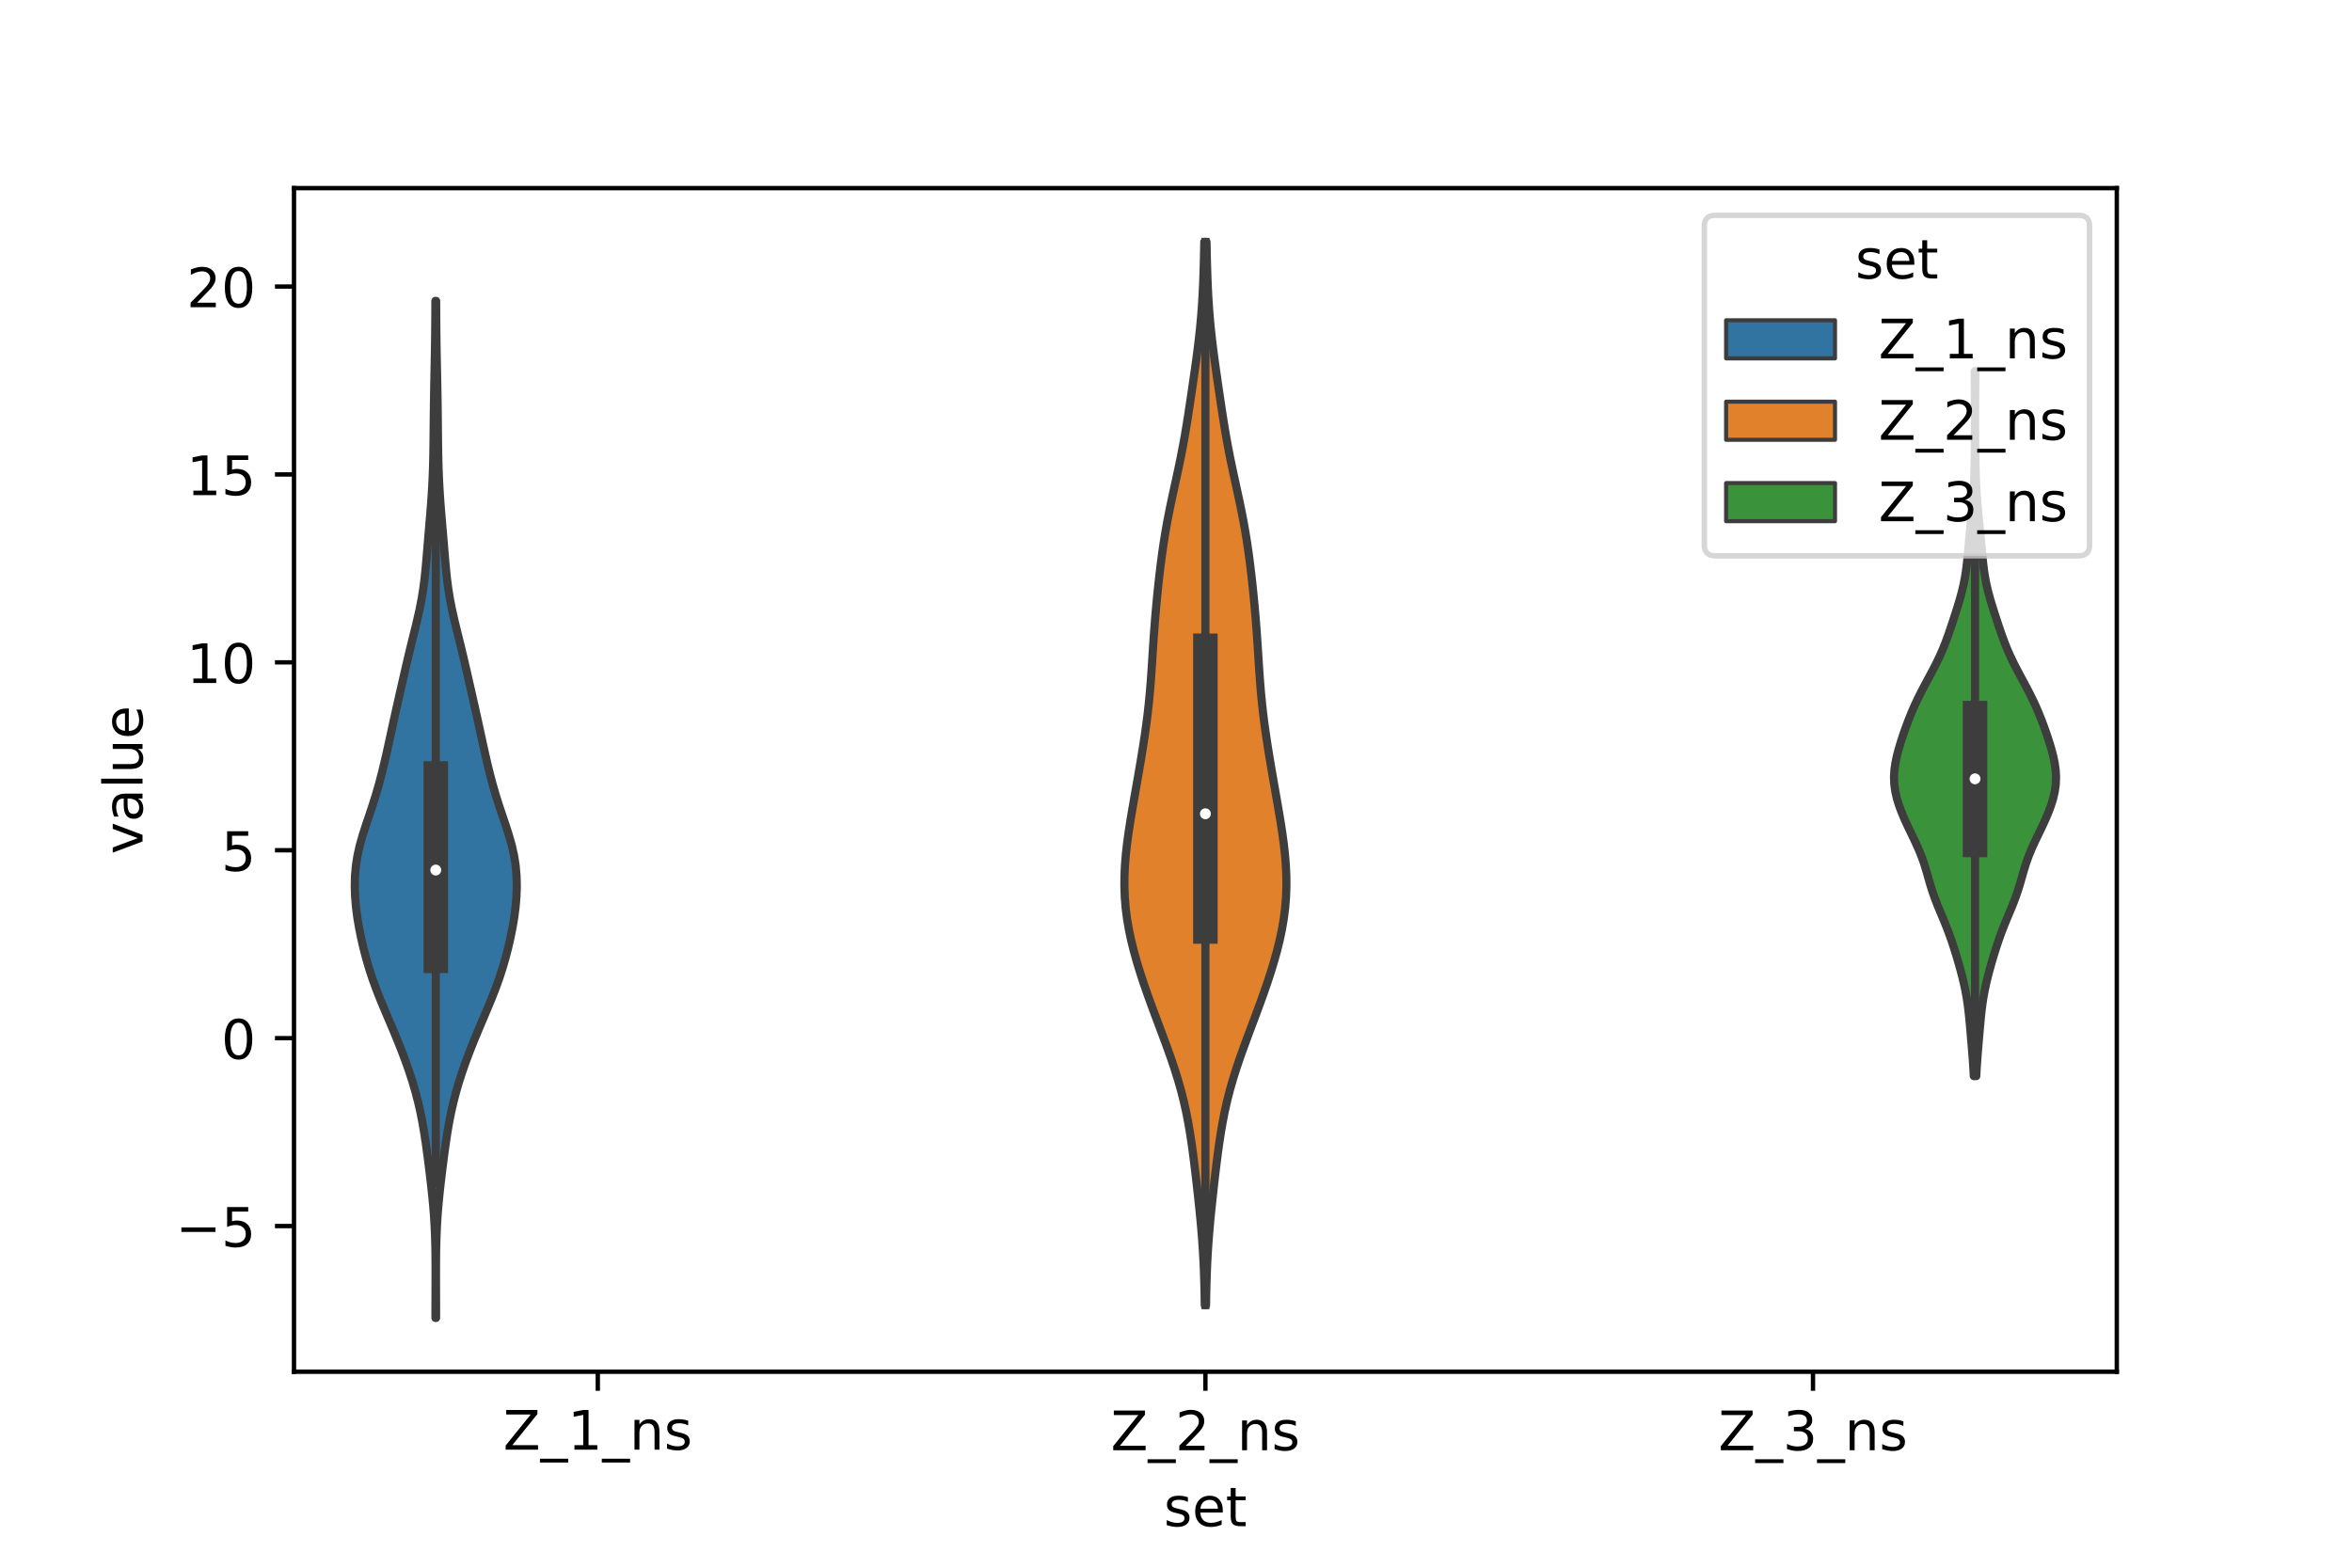 <?xml version="1.0" encoding="utf-8" standalone="no"?>
<!DOCTYPE svg PUBLIC "-//W3C//DTD SVG 1.1//EN"
  "http://www.w3.org/Graphics/SVG/1.1/DTD/svg11.dtd">
<!-- Created with matplotlib (https://matplotlib.org/) -->
<svg height="288pt" version="1.1" viewBox="0 0 432 288" width="432pt" xmlns="http://www.w3.org/2000/svg" xmlns:xlink="http://www.w3.org/1999/xlink">
 <defs>
  <style type="text/css">*{stroke-linecap:butt;stroke-linejoin:round;}</style>
 </defs>
 <g id="figure_1">
  <g id="patch_1">
   <path d="M 0 288 
L 432 288 
L 432 0 
L 0 0 
z
" style="fill:#ffffff;"/>
  </g>
  <g id="axes_1">
   <g id="patch_2">
    <path d="M 54 252 
L 388.8 252 
L 388.8 34.56 
L 54 34.56 
z
" style="fill:#ffffff;"/>
   </g>
   <g id="PolyCollection_1">
    <defs>
     <path d="M 80.097 -45.884 
L 79.983 -45.884 
L 79.985 -47.771 
L 79.991 -49.658 
L 79.998 -51.545 
L 80.003 -53.433 
L 80.002 -55.32 
L 79.99 -57.207 
L 79.96 -59.094 
L 79.907 -60.982 
L 79.823 -62.869 
L 79.706 -64.756 
L 79.554 -66.643 
L 79.371 -68.531 
L 79.166 -70.418 
L 78.944 -72.305 
L 78.711 -74.192 
L 78.468 -76.08 
L 78.208 -77.967 
L 77.923 -79.854 
L 77.6 -81.741 
L 77.23 -83.629 
L 76.801 -85.516 
L 76.311 -87.403 
L 75.759 -89.29 
L 75.147 -91.178 
L 74.482 -93.065 
L 73.77 -94.952 
L 73.019 -96.839 
L 72.238 -98.726 
L 71.438 -100.614 
L 70.636 -102.501 
L 69.851 -104.388 
L 69.107 -106.275 
L 68.42 -108.163 
L 67.801 -110.05 
L 67.25 -111.937 
L 66.759 -113.824 
L 66.323 -115.712 
L 65.943 -117.599 
L 65.626 -119.486 
L 65.383 -121.373 
L 65.224 -123.261 
L 65.16 -125.148 
L 65.202 -127.035 
L 65.365 -128.922 
L 65.658 -130.81 
L 66.081 -132.697 
L 66.616 -134.584 
L 67.225 -136.471 
L 67.865 -138.359 
L 68.492 -140.246 
L 69.082 -142.133 
L 69.623 -144.02 
L 70.12 -145.908 
L 70.581 -147.795 
L 71.016 -149.682 
L 71.434 -151.569 
L 71.844 -153.457 
L 72.254 -155.344 
L 72.671 -157.231 
L 73.095 -159.118 
L 73.523 -161.006 
L 73.954 -162.893 
L 74.385 -164.78 
L 74.822 -166.667 
L 75.27 -168.555 
L 75.732 -170.442 
L 76.2 -172.329 
L 76.656 -174.216 
L 77.079 -176.104 
L 77.446 -177.991 
L 77.749 -179.878 
L 77.991 -181.765 
L 78.185 -183.653 
L 78.352 -185.54 
L 78.508 -187.427 
L 78.665 -189.314 
L 78.826 -191.201 
L 78.986 -193.089 
L 79.139 -194.976 
L 79.276 -196.863 
L 79.391 -198.75 
L 79.481 -200.638 
L 79.546 -202.525 
L 79.59 -204.412 
L 79.619 -206.299 
L 79.641 -208.187 
L 79.66 -210.074 
L 79.681 -211.961 
L 79.705 -213.848 
L 79.735 -215.736 
L 79.769 -217.623 
L 79.806 -219.51 
L 79.845 -221.397 
L 79.881 -223.285 
L 79.911 -225.172 
L 79.935 -227.059 
L 79.951 -228.946 
L 79.962 -230.834 
L 79.971 -232.721 
L 80.109 -232.721 
L 80.109 -232.721 
L 80.118 -230.834 
L 80.129 -228.946 
L 80.145 -227.059 
L 80.169 -225.172 
L 80.199 -223.285 
L 80.235 -221.397 
L 80.274 -219.51 
L 80.311 -217.623 
L 80.345 -215.736 
L 80.375 -213.848 
L 80.399 -211.961 
L 80.42 -210.074 
L 80.439 -208.187 
L 80.461 -206.299 
L 80.49 -204.412 
L 80.534 -202.525 
L 80.599 -200.638 
L 80.689 -198.75 
L 80.804 -196.863 
L 80.941 -194.976 
L 81.094 -193.089 
L 81.254 -191.201 
L 81.415 -189.314 
L 81.572 -187.427 
L 81.728 -185.54 
L 81.895 -183.653 
L 82.089 -181.765 
L 82.331 -179.878 
L 82.634 -177.991 
L 83.001 -176.104 
L 83.424 -174.216 
L 83.88 -172.329 
L 84.348 -170.442 
L 84.81 -168.555 
L 85.258 -166.667 
L 85.695 -164.78 
L 86.126 -162.893 
L 86.557 -161.006 
L 86.985 -159.118 
L 87.409 -157.231 
L 87.826 -155.344 
L 88.236 -153.457 
L 88.646 -151.569 
L 89.064 -149.682 
L 89.499 -147.795 
L 89.96 -145.908 
L 90.457 -144.02 
L 90.998 -142.133 
L 91.588 -140.246 
L 92.215 -138.359 
L 92.855 -136.471 
L 93.464 -134.584 
L 93.999 -132.697 
L 94.422 -130.81 
L 94.715 -128.922 
L 94.878 -127.035 
L 94.92 -125.148 
L 94.856 -123.261 
L 94.697 -121.373 
L 94.454 -119.486 
L 94.137 -117.599 
L 93.757 -115.712 
L 93.321 -113.824 
L 92.83 -111.937 
L 92.279 -110.05 
L 91.66 -108.163 
L 90.973 -106.275 
L 90.229 -104.388 
L 89.444 -102.501 
L 88.642 -100.614 
L 87.842 -98.726 
L 87.061 -96.839 
L 86.31 -94.952 
L 85.598 -93.065 
L 84.933 -91.178 
L 84.321 -89.29 
L 83.769 -87.403 
L 83.279 -85.516 
L 82.85 -83.629 
L 82.48 -81.741 
L 82.157 -79.854 
L 81.872 -77.967 
L 81.612 -76.08 
L 81.369 -74.192 
L 81.136 -72.305 
L 80.914 -70.418 
L 80.709 -68.531 
L 80.526 -66.643 
L 80.374 -64.756 
L 80.257 -62.869 
L 80.173 -60.982 
L 80.12 -59.094 
L 80.09 -57.207 
L 80.078 -55.32 
L 80.077 -53.433 
L 80.082 -51.545 
L 80.089 -49.658 
L 80.095 -47.771 
L 80.097 -45.884 
z
" id="mb8a00d384d" style="stroke:#3d3d3d;stroke-width:1.5;"/>
    </defs>
    <g clip-path="url(#pc42a1f920e)">
     <use style="fill:#3274a1;stroke:#3d3d3d;stroke-width:1.5;" x="0" xlink:href="#mb8a00d384d" y="288"/>
    </g>
   </g>
   <g id="PolyCollection_2">
    <defs>
     <path d="M 221.515 -48.247 
L 221.285 -48.247 
L 221.252 -50.22 
L 221.206 -52.193 
L 221.143 -54.166 
L 221.059 -56.139 
L 220.951 -58.111 
L 220.817 -60.084 
L 220.66 -62.057 
L 220.481 -64.03 
L 220.286 -66.003 
L 220.077 -67.976 
L 219.86 -69.948 
L 219.634 -71.921 
L 219.398 -73.894 
L 219.15 -75.867 
L 218.88 -77.84 
L 218.582 -79.812 
L 218.244 -81.785 
L 217.858 -83.758 
L 217.416 -85.731 
L 216.914 -87.704 
L 216.351 -89.677 
L 215.733 -91.649 
L 215.067 -93.622 
L 214.364 -95.595 
L 213.636 -97.568 
L 212.896 -99.541 
L 212.156 -101.513 
L 211.426 -103.486 
L 210.715 -105.459 
L 210.033 -107.432 
L 209.386 -109.405 
L 208.784 -111.378 
L 208.234 -113.35 
L 207.748 -115.323 
L 207.333 -117.296 
L 206.998 -119.269 
L 206.749 -121.242 
L 206.59 -123.214 
L 206.52 -125.187 
L 206.536 -127.16 
L 206.631 -129.133 
L 206.795 -131.106 
L 207.018 -133.079 
L 207.288 -135.051 
L 207.593 -137.024 
L 207.92 -138.997 
L 208.261 -140.97 
L 208.607 -142.943 
L 208.953 -144.915 
L 209.293 -146.888 
L 209.625 -148.861 
L 209.944 -150.834 
L 210.245 -152.807 
L 210.525 -154.78 
L 210.777 -156.752 
L 210.999 -158.725 
L 211.19 -160.698 
L 211.354 -162.671 
L 211.496 -164.644 
L 211.626 -166.616 
L 211.751 -168.589 
L 211.882 -170.562 
L 212.023 -172.535 
L 212.178 -174.508 
L 212.35 -176.481 
L 212.538 -178.453 
L 212.741 -180.426 
L 212.96 -182.399 
L 213.197 -184.372 
L 213.456 -186.345 
L 213.742 -188.317 
L 214.06 -190.29 
L 214.412 -192.263 
L 214.796 -194.236 
L 215.206 -196.209 
L 215.633 -198.182 
L 216.065 -200.154 
L 216.489 -202.127 
L 216.895 -204.1 
L 217.277 -206.073 
L 217.633 -208.046 
L 217.964 -210.018 
L 218.275 -211.991 
L 218.574 -213.964 
L 218.866 -215.937 
L 219.154 -217.91 
L 219.436 -219.883 
L 219.711 -221.855 
L 219.971 -223.828 
L 220.21 -225.801 
L 220.423 -227.774 
L 220.606 -229.747 
L 220.758 -231.719 
L 220.881 -233.692 
L 220.977 -235.665 
L 221.052 -237.638 
L 221.111 -239.611 
L 221.158 -241.584 
L 221.198 -243.556 
L 221.602 -243.556 
L 221.602 -243.556 
L 221.642 -241.584 
L 221.689 -239.611 
L 221.748 -237.638 
L 221.823 -235.665 
L 221.919 -233.692 
L 222.042 -231.719 
L 222.194 -229.747 
L 222.377 -227.774 
L 222.59 -225.801 
L 222.829 -223.828 
L 223.089 -221.855 
L 223.364 -219.883 
L 223.646 -217.91 
L 223.934 -215.937 
L 224.226 -213.964 
L 224.525 -211.991 
L 224.836 -210.018 
L 225.167 -208.046 
L 225.523 -206.073 
L 225.905 -204.1 
L 226.311 -202.127 
L 226.735 -200.154 
L 227.167 -198.182 
L 227.594 -196.209 
L 228.004 -194.236 
L 228.388 -192.263 
L 228.74 -190.29 
L 229.058 -188.317 
L 229.344 -186.345 
L 229.603 -184.372 
L 229.84 -182.399 
L 230.059 -180.426 
L 230.262 -178.453 
L 230.45 -176.481 
L 230.622 -174.508 
L 230.777 -172.535 
L 230.918 -170.562 
L 231.049 -168.589 
L 231.174 -166.616 
L 231.304 -164.644 
L 231.446 -162.671 
L 231.61 -160.698 
L 231.801 -158.725 
L 232.023 -156.752 
L 232.275 -154.78 
L 232.555 -152.807 
L 232.856 -150.834 
L 233.175 -148.861 
L 233.507 -146.888 
L 233.847 -144.915 
L 234.193 -142.943 
L 234.539 -140.97 
L 234.88 -138.997 
L 235.207 -137.024 
L 235.512 -135.051 
L 235.782 -133.079 
L 236.005 -131.106 
L 236.169 -129.133 
L 236.264 -127.16 
L 236.28 -125.187 
L 236.21 -123.214 
L 236.051 -121.242 
L 235.802 -119.269 
L 235.467 -117.296 
L 235.052 -115.323 
L 234.566 -113.35 
L 234.016 -111.378 
L 233.414 -109.405 
L 232.767 -107.432 
L 232.085 -105.459 
L 231.374 -103.486 
L 230.644 -101.513 
L 229.904 -99.541 
L 229.164 -97.568 
L 228.436 -95.595 
L 227.733 -93.622 
L 227.067 -91.649 
L 226.449 -89.677 
L 225.886 -87.704 
L 225.384 -85.731 
L 224.942 -83.758 
L 224.556 -81.785 
L 224.218 -79.812 
L 223.92 -77.84 
L 223.65 -75.867 
L 223.402 -73.894 
L 223.166 -71.921 
L 222.94 -69.948 
L 222.723 -67.976 
L 222.514 -66.003 
L 222.319 -64.03 
L 222.14 -62.057 
L 221.983 -60.084 
L 221.849 -58.111 
L 221.741 -56.139 
L 221.657 -54.166 
L 221.594 -52.193 
L 221.548 -50.22 
L 221.515 -48.247 
z
" id="m5305d2e0f8" style="stroke:#3d3d3d;stroke-width:1.5;"/>
    </defs>
    <g clip-path="url(#pc42a1f920e)">
     <use style="fill:#e1812c;stroke:#3d3d3d;stroke-width:1.5;" x="0" xlink:href="#m5305d2e0f8" y="288"/>
    </g>
   </g>
   <g id="PolyCollection_3">
    <defs>
     <path d="M 362.986 -90.31 
L 362.534 -90.31 
L 362.463 -91.619 
L 362.378 -92.927 
L 362.282 -94.235 
L 362.177 -95.543 
L 362.066 -96.852 
L 361.954 -98.16 
L 361.841 -99.468 
L 361.721 -100.776 
L 361.587 -102.085 
L 361.427 -103.393 
L 361.231 -104.701 
L 360.993 -106.009 
L 360.714 -107.318 
L 360.399 -108.626 
L 360.054 -109.934 
L 359.686 -111.242 
L 359.298 -112.551 
L 358.889 -113.859 
L 358.456 -115.167 
L 357.991 -116.475 
L 357.49 -117.784 
L 356.957 -119.092 
L 356.408 -120.4 
L 355.865 -121.708 
L 355.357 -123.016 
L 354.901 -124.325 
L 354.496 -125.633 
L 354.122 -126.941 
L 353.747 -128.249 
L 353.334 -129.558 
L 352.859 -130.866 
L 352.316 -132.174 
L 351.717 -133.482 
L 351.089 -134.791 
L 350.458 -136.099 
L 349.853 -137.407 
L 349.296 -138.715 
L 348.806 -140.024 
L 348.403 -141.332 
L 348.106 -142.64 
L 347.929 -143.948 
L 347.88 -145.257 
L 347.955 -146.565 
L 348.142 -147.873 
L 348.42 -149.181 
L 348.767 -150.49 
L 349.163 -151.798 
L 349.594 -153.106 
L 350.055 -154.414 
L 350.545 -155.723 
L 351.07 -157.031 
L 351.637 -158.339 
L 352.25 -159.647 
L 352.905 -160.956 
L 353.593 -162.264 
L 354.297 -163.572 
L 354.996 -164.88 
L 355.668 -166.189 
L 356.296 -167.497 
L 356.87 -168.805 
L 357.39 -170.113 
L 357.867 -171.422 
L 358.316 -172.73 
L 358.75 -174.038 
L 359.175 -175.346 
L 359.589 -176.655 
L 359.982 -177.963 
L 360.338 -179.271 
L 360.648 -180.579 
L 360.903 -181.888 
L 361.108 -183.196 
L 361.27 -184.504 
L 361.403 -185.812 
L 361.522 -187.121 
L 361.638 -188.429 
L 361.76 -189.737 
L 361.888 -191.045 
L 362.022 -192.354 
L 362.155 -193.662 
L 362.28 -194.97 
L 362.39 -196.278 
L 362.482 -197.587 
L 362.554 -198.895 
L 362.608 -200.203 
L 362.648 -201.511 
L 362.678 -202.82 
L 362.701 -204.128 
L 362.718 -205.436 
L 362.732 -206.744 
L 362.74 -208.053 
L 362.745 -209.361 
L 362.746 -210.669 
L 362.744 -211.977 
L 362.738 -213.285 
L 362.73 -214.594 
L 362.72 -215.902 
L 362.711 -217.21 
L 362.705 -218.518 
L 362.703 -219.827 
L 362.817 -219.827 
L 362.817 -219.827 
L 362.815 -218.518 
L 362.809 -217.21 
L 362.8 -215.902 
L 362.79 -214.594 
L 362.782 -213.285 
L 362.776 -211.977 
L 362.774 -210.669 
L 362.775 -209.361 
L 362.78 -208.053 
L 362.788 -206.744 
L 362.802 -205.436 
L 362.819 -204.128 
L 362.842 -202.82 
L 362.872 -201.511 
L 362.912 -200.203 
L 362.966 -198.895 
L 363.038 -197.587 
L 363.13 -196.278 
L 363.24 -194.97 
L 363.365 -193.662 
L 363.498 -192.354 
L 363.632 -191.045 
L 363.76 -189.737 
L 363.882 -188.429 
L 363.998 -187.121 
L 364.117 -185.812 
L 364.25 -184.504 
L 364.412 -183.196 
L 364.617 -181.888 
L 364.872 -180.579 
L 365.182 -179.271 
L 365.538 -177.963 
L 365.931 -176.655 
L 366.345 -175.346 
L 366.77 -174.038 
L 367.204 -172.73 
L 367.653 -171.422 
L 368.13 -170.113 
L 368.65 -168.805 
L 369.224 -167.497 
L 369.852 -166.189 
L 370.524 -164.88 
L 371.223 -163.572 
L 371.927 -162.264 
L 372.615 -160.956 
L 373.27 -159.647 
L 373.883 -158.339 
L 374.45 -157.031 
L 374.975 -155.723 
L 375.465 -154.414 
L 375.926 -153.106 
L 376.357 -151.798 
L 376.753 -150.49 
L 377.1 -149.181 
L 377.378 -147.873 
L 377.565 -146.565 
L 377.64 -145.257 
L 377.591 -143.948 
L 377.414 -142.64 
L 377.117 -141.332 
L 376.714 -140.024 
L 376.224 -138.715 
L 375.667 -137.407 
L 375.062 -136.099 
L 374.431 -134.791 
L 373.803 -133.482 
L 373.204 -132.174 
L 372.661 -130.866 
L 372.186 -129.558 
L 371.773 -128.249 
L 371.398 -126.941 
L 371.024 -125.633 
L 370.619 -124.325 
L 370.163 -123.016 
L 369.655 -121.708 
L 369.112 -120.4 
L 368.563 -119.092 
L 368.03 -117.784 
L 367.529 -116.475 
L 367.064 -115.167 
L 366.631 -113.859 
L 366.222 -112.551 
L 365.834 -111.242 
L 365.466 -109.934 
L 365.121 -108.626 
L 364.806 -107.318 
L 364.527 -106.009 
L 364.289 -104.701 
L 364.093 -103.393 
L 363.933 -102.085 
L 363.799 -100.776 
L 363.679 -99.468 
L 363.566 -98.16 
L 363.454 -96.852 
L 363.343 -95.543 
L 363.238 -94.235 
L 363.142 -92.927 
L 363.057 -91.619 
L 362.986 -90.31 
z
" id="mee924d79ed" style="stroke:#3d3d3d;stroke-width:1.5;"/>
    </defs>
    <g clip-path="url(#pc42a1f920e)">
     <use style="fill:#3a923a;stroke:#3d3d3d;stroke-width:1.5;" x="0" xlink:href="#mee924d79ed" y="288"/>
    </g>
   </g>
   <g id="patch_3">
    <path clip-path="url(#pc42a1f920e)" d="M 109.8 190.72 
L 109.8 190.72 
L 109.8 190.72 
L 109.8 190.72 
z
" style="fill:#3274a1;stroke:#3d3d3d;stroke-linejoin:miter;stroke-width:0.75;"/>
   </g>
   <g id="patch_4">
    <path clip-path="url(#pc42a1f920e)" d="M 109.8 190.72 
L 109.8 190.72 
L 109.8 190.72 
L 109.8 190.72 
z
" style="fill:#e1812c;stroke:#3d3d3d;stroke-linejoin:miter;stroke-width:0.75;"/>
   </g>
   <g id="patch_5">
    <path clip-path="url(#pc42a1f920e)" d="M 109.8 190.72 
L 109.8 190.72 
L 109.8 190.72 
L 109.8 190.72 
z
" style="fill:#3a923a;stroke:#3d3d3d;stroke-linejoin:miter;stroke-width:0.75;"/>
   </g>
   <g id="matplotlib.axis_1">
    <g id="xtick_1">
     <g id="line2d_1">
      <defs>
       <path d="M 0 0 
L 0 3.5 
" id="m05c7118eec" style="stroke:#000000;stroke-width:0.8;"/>
      </defs>
      <g>
       <use style="stroke:#000000;stroke-width:0.8;" x="109.8" xlink:href="#m05c7118eec" y="252"/>
      </g>
     </g>
     <g id="text_1">
      <!-- Z_1_ns -->
      <g transform="translate(92.42 266.32)scale(0.1 -0.1)">
       <defs>
        <path d="M 5.609 72.906 
L 62.891 72.906 
L 62.891 65.375 
L 16.797 8.297 
L 64.016 8.297 
L 64.016 0 
L 4.5 0 
L 4.5 7.516 
L 50.594 64.594 
L 5.609 64.594 
z
" id="DejaVuSans-90"/>
        <path d="M 50.984 -16.609 
L 50.984 -23.578 
L -0.984 -23.578 
L -0.984 -16.609 
z
" id="DejaVuSans-95"/>
        <path d="M 12.406 8.297 
L 28.516 8.297 
L 28.516 63.922 
L 10.984 60.406 
L 10.984 69.391 
L 28.422 72.906 
L 38.281 72.906 
L 38.281 8.297 
L 54.391 8.297 
L 54.391 0 
L 12.406 0 
z
" id="DejaVuSans-49"/>
        <path d="M 54.891 33.016 
L 54.891 0 
L 45.906 0 
L 45.906 32.719 
Q 45.906 40.484 42.875 44.328 
Q 39.844 48.188 33.797 48.188 
Q 26.516 48.188 22.312 43.547 
Q 18.109 38.922 18.109 30.906 
L 18.109 0 
L 9.078 0 
L 9.078 54.688 
L 18.109 54.688 
L 18.109 46.188 
Q 21.344 51.125 25.703 53.562 
Q 30.078 56 35.797 56 
Q 45.219 56 50.047 50.172 
Q 54.891 44.344 54.891 33.016 
z
" id="DejaVuSans-110"/>
        <path d="M 44.281 53.078 
L 44.281 44.578 
Q 40.484 46.531 36.375 47.5 
Q 32.281 48.484 27.875 48.484 
Q 21.188 48.484 17.844 46.438 
Q 14.5 44.391 14.5 40.281 
Q 14.5 37.156 16.891 35.375 
Q 19.281 33.594 26.516 31.984 
L 29.594 31.297 
Q 39.156 29.25 43.188 25.516 
Q 47.219 21.781 47.219 15.094 
Q 47.219 7.469 41.188 3.016 
Q 35.156 -1.422 24.609 -1.422 
Q 20.219 -1.422 15.453 -0.562 
Q 10.688 0.297 5.422 2 
L 5.422 11.281 
Q 10.406 8.688 15.234 7.391 
Q 20.062 6.109 24.812 6.109 
Q 31.156 6.109 34.562 8.281 
Q 37.984 10.453 37.984 14.406 
Q 37.984 18.062 35.516 20.016 
Q 33.062 21.969 24.703 23.781 
L 21.578 24.516 
Q 13.234 26.266 9.516 29.906 
Q 5.812 33.547 5.812 39.891 
Q 5.812 47.609 11.281 51.797 
Q 16.75 56 26.812 56 
Q 31.781 56 36.172 55.266 
Q 40.578 54.547 44.281 53.078 
z
" id="DejaVuSans-115"/>
       </defs>
       <use xlink:href="#DejaVuSans-90"/>
       <use x="68.506" xlink:href="#DejaVuSans-95"/>
       <use x="118.506" xlink:href="#DejaVuSans-49"/>
       <use x="182.129" xlink:href="#DejaVuSans-95"/>
       <use x="232.129" xlink:href="#DejaVuSans-110"/>
       <use x="295.508" xlink:href="#DejaVuSans-115"/>
      </g>
     </g>
    </g>
    <g id="xtick_2">
     <g id="line2d_2">
      <g>
       <use style="stroke:#000000;stroke-width:0.8;" x="221.4" xlink:href="#m05c7118eec" y="252"/>
      </g>
     </g>
     <g id="text_2">
      <!-- Z_2_ns -->
      <g transform="translate(204.02 266.422)scale(0.1 -0.1)">
       <defs>
        <path d="M 19.188 8.297 
L 53.609 8.297 
L 53.609 0 
L 7.328 0 
L 7.328 8.297 
Q 12.938 14.109 22.625 23.891 
Q 32.328 33.688 34.812 36.531 
Q 39.547 41.844 41.422 45.531 
Q 43.312 49.219 43.312 52.781 
Q 43.312 58.594 39.234 62.25 
Q 35.156 65.922 28.609 65.922 
Q 23.969 65.922 18.812 64.312 
Q 13.672 62.703 7.812 59.422 
L 7.812 69.391 
Q 13.766 71.781 18.938 73 
Q 24.125 74.219 28.422 74.219 
Q 39.75 74.219 46.484 68.547 
Q 53.219 62.891 53.219 53.422 
Q 53.219 48.922 51.531 44.891 
Q 49.859 40.875 45.406 35.406 
Q 44.188 33.984 37.641 27.219 
Q 31.109 20.453 19.188 8.297 
z
" id="DejaVuSans-50"/>
       </defs>
       <use xlink:href="#DejaVuSans-90"/>
       <use x="68.506" xlink:href="#DejaVuSans-95"/>
       <use x="118.506" xlink:href="#DejaVuSans-50"/>
       <use x="182.129" xlink:href="#DejaVuSans-95"/>
       <use x="232.129" xlink:href="#DejaVuSans-110"/>
       <use x="295.508" xlink:href="#DejaVuSans-115"/>
      </g>
     </g>
    </g>
    <g id="xtick_3">
     <g id="line2d_3">
      <g>
       <use style="stroke:#000000;stroke-width:0.8;" x="333" xlink:href="#m05c7118eec" y="252"/>
      </g>
     </g>
     <g id="text_3">
      <!-- Z_3_ns -->
      <g transform="translate(315.62 266.422)scale(0.1 -0.1)">
       <defs>
        <path d="M 40.578 39.312 
Q 47.656 37.797 51.625 33 
Q 55.609 28.219 55.609 21.188 
Q 55.609 10.406 48.188 4.484 
Q 40.766 -1.422 27.094 -1.422 
Q 22.516 -1.422 17.656 -0.516 
Q 12.797 0.391 7.625 2.203 
L 7.625 11.719 
Q 11.719 9.328 16.594 8.109 
Q 21.484 6.891 26.812 6.891 
Q 36.078 6.891 40.938 10.547 
Q 45.797 14.203 45.797 21.188 
Q 45.797 27.641 41.281 31.266 
Q 36.766 34.906 28.719 34.906 
L 20.219 34.906 
L 20.219 43.016 
L 29.109 43.016 
Q 36.375 43.016 40.234 45.922 
Q 44.094 48.828 44.094 54.297 
Q 44.094 59.906 40.109 62.906 
Q 36.141 65.922 28.719 65.922 
Q 24.656 65.922 20.016 65.031 
Q 15.375 64.156 9.812 62.312 
L 9.812 71.094 
Q 15.438 72.656 20.344 73.438 
Q 25.25 74.219 29.594 74.219 
Q 40.828 74.219 47.359 69.109 
Q 53.906 64.016 53.906 55.328 
Q 53.906 49.266 50.438 45.094 
Q 46.969 40.922 40.578 39.312 
z
" id="DejaVuSans-51"/>
       </defs>
       <use xlink:href="#DejaVuSans-90"/>
       <use x="68.506" xlink:href="#DejaVuSans-95"/>
       <use x="118.506" xlink:href="#DejaVuSans-51"/>
       <use x="182.129" xlink:href="#DejaVuSans-95"/>
       <use x="232.129" xlink:href="#DejaVuSans-110"/>
       <use x="295.508" xlink:href="#DejaVuSans-115"/>
      </g>
     </g>
    </g>
    <g id="text_4">
     <!-- set -->
     <g transform="translate(213.759 280.378)scale(0.1 -0.1)">
      <defs>
       <path d="M 56.203 29.594 
L 56.203 25.203 
L 14.891 25.203 
Q 15.484 15.922 20.484 11.062 
Q 25.484 6.203 34.422 6.203 
Q 39.594 6.203 44.453 7.469 
Q 49.312 8.734 54.109 11.281 
L 54.109 2.781 
Q 49.266 0.734 44.188 -0.344 
Q 39.109 -1.422 33.891 -1.422 
Q 20.797 -1.422 13.156 6.188 
Q 5.516 13.812 5.516 26.812 
Q 5.516 40.234 12.766 48.109 
Q 20.016 56 32.328 56 
Q 43.359 56 49.781 48.891 
Q 56.203 41.797 56.203 29.594 
z
M 47.219 32.234 
Q 47.125 39.594 43.094 43.984 
Q 39.062 48.391 32.422 48.391 
Q 24.906 48.391 20.391 44.141 
Q 15.875 39.891 15.188 32.172 
z
" id="DejaVuSans-101"/>
       <path d="M 18.312 70.219 
L 18.312 54.688 
L 36.812 54.688 
L 36.812 47.703 
L 18.312 47.703 
L 18.312 18.016 
Q 18.312 11.328 20.141 9.422 
Q 21.969 7.516 27.594 7.516 
L 36.812 7.516 
L 36.812 0 
L 27.594 0 
Q 17.188 0 13.234 3.875 
Q 9.281 7.766 9.281 18.016 
L 9.281 47.703 
L 2.688 47.703 
L 2.688 54.688 
L 9.281 54.688 
L 9.281 70.219 
z
" id="DejaVuSans-116"/>
      </defs>
      <use xlink:href="#DejaVuSans-115"/>
      <use x="52.1" xlink:href="#DejaVuSans-101"/>
      <use x="113.623" xlink:href="#DejaVuSans-116"/>
     </g>
    </g>
   </g>
   <g id="matplotlib.axis_2">
    <g id="ytick_1">
     <g id="line2d_4">
      <defs>
       <path d="M 0 0 
L -3.5 0 
" id="m8d6794e2b4" style="stroke:#000000;stroke-width:0.8;"/>
      </defs>
      <g>
       <use style="stroke:#000000;stroke-width:0.8;" x="54" xlink:href="#m8d6794e2b4" y="225.24"/>
      </g>
     </g>
     <g id="text_5">
      <!-- −5 -->
      <g transform="translate(32.258 229.039)scale(0.1 -0.1)">
       <defs>
        <path d="M 10.594 35.5 
L 73.188 35.5 
L 73.188 27.203 
L 10.594 27.203 
z
" id="DejaVuSans-8722"/>
        <path d="M 10.797 72.906 
L 49.516 72.906 
L 49.516 64.594 
L 19.828 64.594 
L 19.828 46.734 
Q 21.969 47.469 24.109 47.828 
Q 26.266 48.188 28.422 48.188 
Q 40.625 48.188 47.75 41.5 
Q 54.891 34.812 54.891 23.391 
Q 54.891 11.625 47.562 5.094 
Q 40.234 -1.422 26.906 -1.422 
Q 22.312 -1.422 17.547 -0.641 
Q 12.797 0.141 7.719 1.703 
L 7.719 11.625 
Q 12.109 9.234 16.797 8.062 
Q 21.484 6.891 26.703 6.891 
Q 35.156 6.891 40.078 11.328 
Q 45.016 15.766 45.016 23.391 
Q 45.016 31 40.078 35.438 
Q 35.156 39.891 26.703 39.891 
Q 22.75 39.891 18.812 39.016 
Q 14.891 38.141 10.797 36.281 
z
" id="DejaVuSans-53"/>
       </defs>
       <use xlink:href="#DejaVuSans-8722"/>
       <use x="83.789" xlink:href="#DejaVuSans-53"/>
      </g>
     </g>
    </g>
    <g id="ytick_2">
     <g id="line2d_5">
      <g>
       <use style="stroke:#000000;stroke-width:0.8;" x="54" xlink:href="#m8d6794e2b4" y="190.72"/>
      </g>
     </g>
     <g id="text_6">
      <!-- 0 -->
      <g transform="translate(40.638 194.519)scale(0.1 -0.1)">
       <defs>
        <path d="M 31.781 66.406 
Q 24.172 66.406 20.328 58.906 
Q 16.5 51.422 16.5 36.375 
Q 16.5 21.391 20.328 13.891 
Q 24.172 6.391 31.781 6.391 
Q 39.453 6.391 43.281 13.891 
Q 47.125 21.391 47.125 36.375 
Q 47.125 51.422 43.281 58.906 
Q 39.453 66.406 31.781 66.406 
z
M 31.781 74.219 
Q 44.047 74.219 50.516 64.516 
Q 56.984 54.828 56.984 36.375 
Q 56.984 17.969 50.516 8.266 
Q 44.047 -1.422 31.781 -1.422 
Q 19.531 -1.422 13.062 8.266 
Q 6.594 17.969 6.594 36.375 
Q 6.594 54.828 13.062 64.516 
Q 19.531 74.219 31.781 74.219 
z
" id="DejaVuSans-48"/>
       </defs>
       <use xlink:href="#DejaVuSans-48"/>
      </g>
     </g>
    </g>
    <g id="ytick_3">
     <g id="line2d_6">
      <g>
       <use style="stroke:#000000;stroke-width:0.8;" x="54" xlink:href="#m8d6794e2b4" y="156.199"/>
      </g>
     </g>
     <g id="text_7">
      <!-- 5 -->
      <g transform="translate(40.638 159.999)scale(0.1 -0.1)">
       <use xlink:href="#DejaVuSans-53"/>
      </g>
     </g>
    </g>
    <g id="ytick_4">
     <g id="line2d_7">
      <g>
       <use style="stroke:#000000;stroke-width:0.8;" x="54" xlink:href="#m8d6794e2b4" y="121.679"/>
      </g>
     </g>
     <g id="text_8">
      <!-- 10 -->
      <g transform="translate(34.275 125.478)scale(0.1 -0.1)">
       <use xlink:href="#DejaVuSans-49"/>
       <use x="63.623" xlink:href="#DejaVuSans-48"/>
      </g>
     </g>
    </g>
    <g id="ytick_5">
     <g id="line2d_8">
      <g>
       <use style="stroke:#000000;stroke-width:0.8;" x="54" xlink:href="#m8d6794e2b4" y="87.159"/>
      </g>
     </g>
     <g id="text_9">
      <!-- 15 -->
      <g transform="translate(34.275 90.958)scale(0.1 -0.1)">
       <use xlink:href="#DejaVuSans-49"/>
       <use x="63.623" xlink:href="#DejaVuSans-53"/>
      </g>
     </g>
    </g>
    <g id="ytick_6">
     <g id="line2d_9">
      <g>
       <use style="stroke:#000000;stroke-width:0.8;" x="54" xlink:href="#m8d6794e2b4" y="52.639"/>
      </g>
     </g>
     <g id="text_10">
      <!-- 20 -->
      <g transform="translate(34.275 56.438)scale(0.1 -0.1)">
       <use xlink:href="#DejaVuSans-50"/>
       <use x="63.623" xlink:href="#DejaVuSans-48"/>
      </g>
     </g>
    </g>
    <g id="text_11">
     <!-- value -->
     <g transform="translate(26.178 156.938)rotate(-90)scale(0.1 -0.1)">
      <defs>
       <path d="M 2.984 54.688 
L 12.5 54.688 
L 29.594 8.797 
L 46.688 54.688 
L 56.203 54.688 
L 35.688 0 
L 23.484 0 
z
" id="DejaVuSans-118"/>
       <path d="M 34.281 27.484 
Q 23.391 27.484 19.188 25 
Q 14.984 22.516 14.984 16.5 
Q 14.984 11.719 18.141 8.906 
Q 21.297 6.109 26.703 6.109 
Q 34.188 6.109 38.703 11.406 
Q 43.219 16.703 43.219 25.484 
L 43.219 27.484 
z
M 52.203 31.203 
L 52.203 0 
L 43.219 0 
L 43.219 8.297 
Q 40.141 3.328 35.547 0.953 
Q 30.953 -1.422 24.312 -1.422 
Q 15.922 -1.422 10.953 3.297 
Q 6 8.016 6 15.922 
Q 6 25.141 12.172 29.828 
Q 18.359 34.516 30.609 34.516 
L 43.219 34.516 
L 43.219 35.406 
Q 43.219 41.609 39.141 45 
Q 35.062 48.391 27.688 48.391 
Q 23 48.391 18.547 47.266 
Q 14.109 46.141 10.016 43.891 
L 10.016 52.203 
Q 14.938 54.109 19.578 55.047 
Q 24.219 56 28.609 56 
Q 40.484 56 46.344 49.844 
Q 52.203 43.703 52.203 31.203 
z
" id="DejaVuSans-97"/>
       <path d="M 9.422 75.984 
L 18.406 75.984 
L 18.406 0 
L 9.422 0 
z
" id="DejaVuSans-108"/>
       <path d="M 8.5 21.578 
L 8.5 54.688 
L 17.484 54.688 
L 17.484 21.922 
Q 17.484 14.156 20.5 10.266 
Q 23.531 6.391 29.594 6.391 
Q 36.859 6.391 41.078 11.031 
Q 45.312 15.672 45.312 23.688 
L 45.312 54.688 
L 54.297 54.688 
L 54.297 0 
L 45.312 0 
L 45.312 8.406 
Q 42.047 3.422 37.719 1 
Q 33.406 -1.422 27.688 -1.422 
Q 18.266 -1.422 13.375 4.438 
Q 8.5 10.297 8.5 21.578 
z
M 31.109 56 
z
" id="DejaVuSans-117"/>
      </defs>
      <use xlink:href="#DejaVuSans-118"/>
      <use x="59.18" xlink:href="#DejaVuSans-97"/>
      <use x="120.459" xlink:href="#DejaVuSans-108"/>
      <use x="148.242" xlink:href="#DejaVuSans-117"/>
      <use x="211.621" xlink:href="#DejaVuSans-101"/>
     </g>
    </g>
   </g>
   <g id="line2d_10">
    <path clip-path="url(#pc42a1f920e)" d="M 80.04 217.447 
L 80.04 91.121 
" style="fill:none;stroke:#3d3d3d;stroke-linecap:square;stroke-width:1.5;"/>
   </g>
   <g id="line2d_11">
    <path clip-path="url(#pc42a1f920e)" d="M 80.04 176.517 
L 80.04 142.091 
" style="fill:none;stroke:#3d3d3d;stroke-linecap:square;stroke-width:4.5;"/>
   </g>
   <g id="line2d_12">
    <path clip-path="url(#pc42a1f920e)" d="M 221.4 239.753 
L 221.4 44.444 
" style="fill:none;stroke:#3d3d3d;stroke-linecap:square;stroke-width:1.5;"/>
   </g>
   <g id="line2d_13">
    <path clip-path="url(#pc42a1f920e)" d="M 221.4 171.129 
L 221.4 118.637 
" style="fill:none;stroke:#3d3d3d;stroke-linecap:square;stroke-width:4.5;"/>
   </g>
   <g id="line2d_14">
    <path clip-path="url(#pc42a1f920e)" d="M 362.76 190.67 
L 362.76 95.891 
" style="fill:none;stroke:#3d3d3d;stroke-linecap:square;stroke-width:1.5;"/>
   </g>
   <g id="line2d_15">
    <path clip-path="url(#pc42a1f920e)" d="M 362.76 155.226 
L 362.76 130.993 
" style="fill:none;stroke:#3d3d3d;stroke-linecap:square;stroke-width:4.5;"/>
   </g>
   <g id="patch_6">
    <path d="M 54 252 
L 54 34.56 
" style="fill:none;stroke:#000000;stroke-linecap:square;stroke-linejoin:miter;stroke-width:0.8;"/>
   </g>
   <g id="patch_7">
    <path d="M 388.8 252 
L 388.8 34.56 
" style="fill:none;stroke:#000000;stroke-linecap:square;stroke-linejoin:miter;stroke-width:0.8;"/>
   </g>
   <g id="patch_8">
    <path d="M 54 252 
L 388.8 252 
" style="fill:none;stroke:#000000;stroke-linecap:square;stroke-linejoin:miter;stroke-width:0.8;"/>
   </g>
   <g id="patch_9">
    <path d="M 54 34.56 
L 388.8 34.56 
" style="fill:none;stroke:#000000;stroke-linecap:square;stroke-linejoin:miter;stroke-width:0.8;"/>
   </g>
   <g id="PathCollection_1">
    <defs>
     <path d="M 0 1.5 
C 0.398 1.5 0.779 1.342 1.061 1.061 
C 1.342 0.779 1.5 0.398 1.5 0 
C 1.5 -0.398 1.342 -0.779 1.061 -1.061 
C 0.779 -1.342 0.398 -1.5 0 -1.5 
C -0.398 -1.5 -0.779 -1.342 -1.061 -1.061 
C -1.342 -0.779 -1.5 -0.398 -1.5 0 
C -1.5 0.398 -1.342 0.779 -1.061 1.061 
C -0.779 1.342 -0.398 1.5 0 1.5 
z
" id="meb2afdfd16" style="stroke:#3d3d3d;"/>
    </defs>
    <g clip-path="url(#pc42a1f920e)">
     <use style="fill:#ffffff;stroke:#3d3d3d;" x="80.04" xlink:href="#meb2afdfd16" y="159.839"/>
    </g>
   </g>
   <g id="PathCollection_2">
    <g clip-path="url(#pc42a1f920e)">
     <use style="fill:#ffffff;stroke:#3d3d3d;" x="221.4" xlink:href="#meb2afdfd16" y="149.496"/>
    </g>
   </g>
   <g id="PathCollection_3">
    <g clip-path="url(#pc42a1f920e)">
     <use style="fill:#ffffff;stroke:#3d3d3d;" x="362.76" xlink:href="#meb2afdfd16" y="143.08"/>
    </g>
   </g>
   <g id="legend_1">
    <g id="patch_10">
     <path d="M 315.041 102.107 
L 381.8 102.107 
Q 383.8 102.107 383.8 100.107 
L 383.8 41.56 
Q 383.8 39.56 381.8 39.56 
L 315.041 39.56 
Q 313.041 39.56 313.041 41.56 
L 313.041 100.107 
Q 313.041 102.107 315.041 102.107 
z
" style="fill:#ffffff;opacity:0.8;stroke:#cccccc;stroke-linejoin:miter;"/>
    </g>
    <g id="text_12">
     <!-- set -->
     <g transform="translate(340.779 51.158)scale(0.1 -0.1)">
      <use xlink:href="#DejaVuSans-115"/>
      <use x="52.1" xlink:href="#DejaVuSans-101"/>
      <use x="113.623" xlink:href="#DejaVuSans-116"/>
     </g>
    </g>
    <g id="patch_11">
     <path d="M 317.041 65.837 
L 337.041 65.837 
L 337.041 58.837 
L 317.041 58.837 
z
" style="fill:#3274a1;stroke:#3d3d3d;stroke-linejoin:miter;stroke-width:0.75;"/>
    </g>
    <g id="text_13">
     <!-- Z_1_ns -->
     <g transform="translate(345.041 65.837)scale(0.1 -0.1)">
      <use xlink:href="#DejaVuSans-90"/>
      <use x="68.506" xlink:href="#DejaVuSans-95"/>
      <use x="118.506" xlink:href="#DejaVuSans-49"/>
      <use x="182.129" xlink:href="#DejaVuSans-95"/>
      <use x="232.129" xlink:href="#DejaVuSans-110"/>
      <use x="295.508" xlink:href="#DejaVuSans-115"/>
     </g>
    </g>
    <g id="patch_12">
     <path d="M 317.041 80.793 
L 337.041 80.793 
L 337.041 73.793 
L 317.041 73.793 
z
" style="fill:#e1812c;stroke:#3d3d3d;stroke-linejoin:miter;stroke-width:0.75;"/>
    </g>
    <g id="text_14">
     <!-- Z_2_ns -->
     <g transform="translate(345.041 80.793)scale(0.1 -0.1)">
      <use xlink:href="#DejaVuSans-90"/>
      <use x="68.506" xlink:href="#DejaVuSans-95"/>
      <use x="118.506" xlink:href="#DejaVuSans-50"/>
      <use x="182.129" xlink:href="#DejaVuSans-95"/>
      <use x="232.129" xlink:href="#DejaVuSans-110"/>
      <use x="295.508" xlink:href="#DejaVuSans-115"/>
     </g>
    </g>
    <g id="patch_13">
     <path d="M 317.041 95.749 
L 337.041 95.749 
L 337.041 88.749 
L 317.041 88.749 
z
" style="fill:#3a923a;stroke:#3d3d3d;stroke-linejoin:miter;stroke-width:0.75;"/>
    </g>
    <g id="text_15">
     <!-- Z_3_ns -->
     <g transform="translate(345.041 95.749)scale(0.1 -0.1)">
      <use xlink:href="#DejaVuSans-90"/>
      <use x="68.506" xlink:href="#DejaVuSans-95"/>
      <use x="118.506" xlink:href="#DejaVuSans-51"/>
      <use x="182.129" xlink:href="#DejaVuSans-95"/>
      <use x="232.129" xlink:href="#DejaVuSans-110"/>
      <use x="295.508" xlink:href="#DejaVuSans-115"/>
     </g>
    </g>
   </g>
  </g>
 </g>
 <defs>
  <clipPath id="pc42a1f920e">
   <rect height="217.44" width="334.8" x="54" y="34.56"/>
  </clipPath>
 </defs>
</svg>
